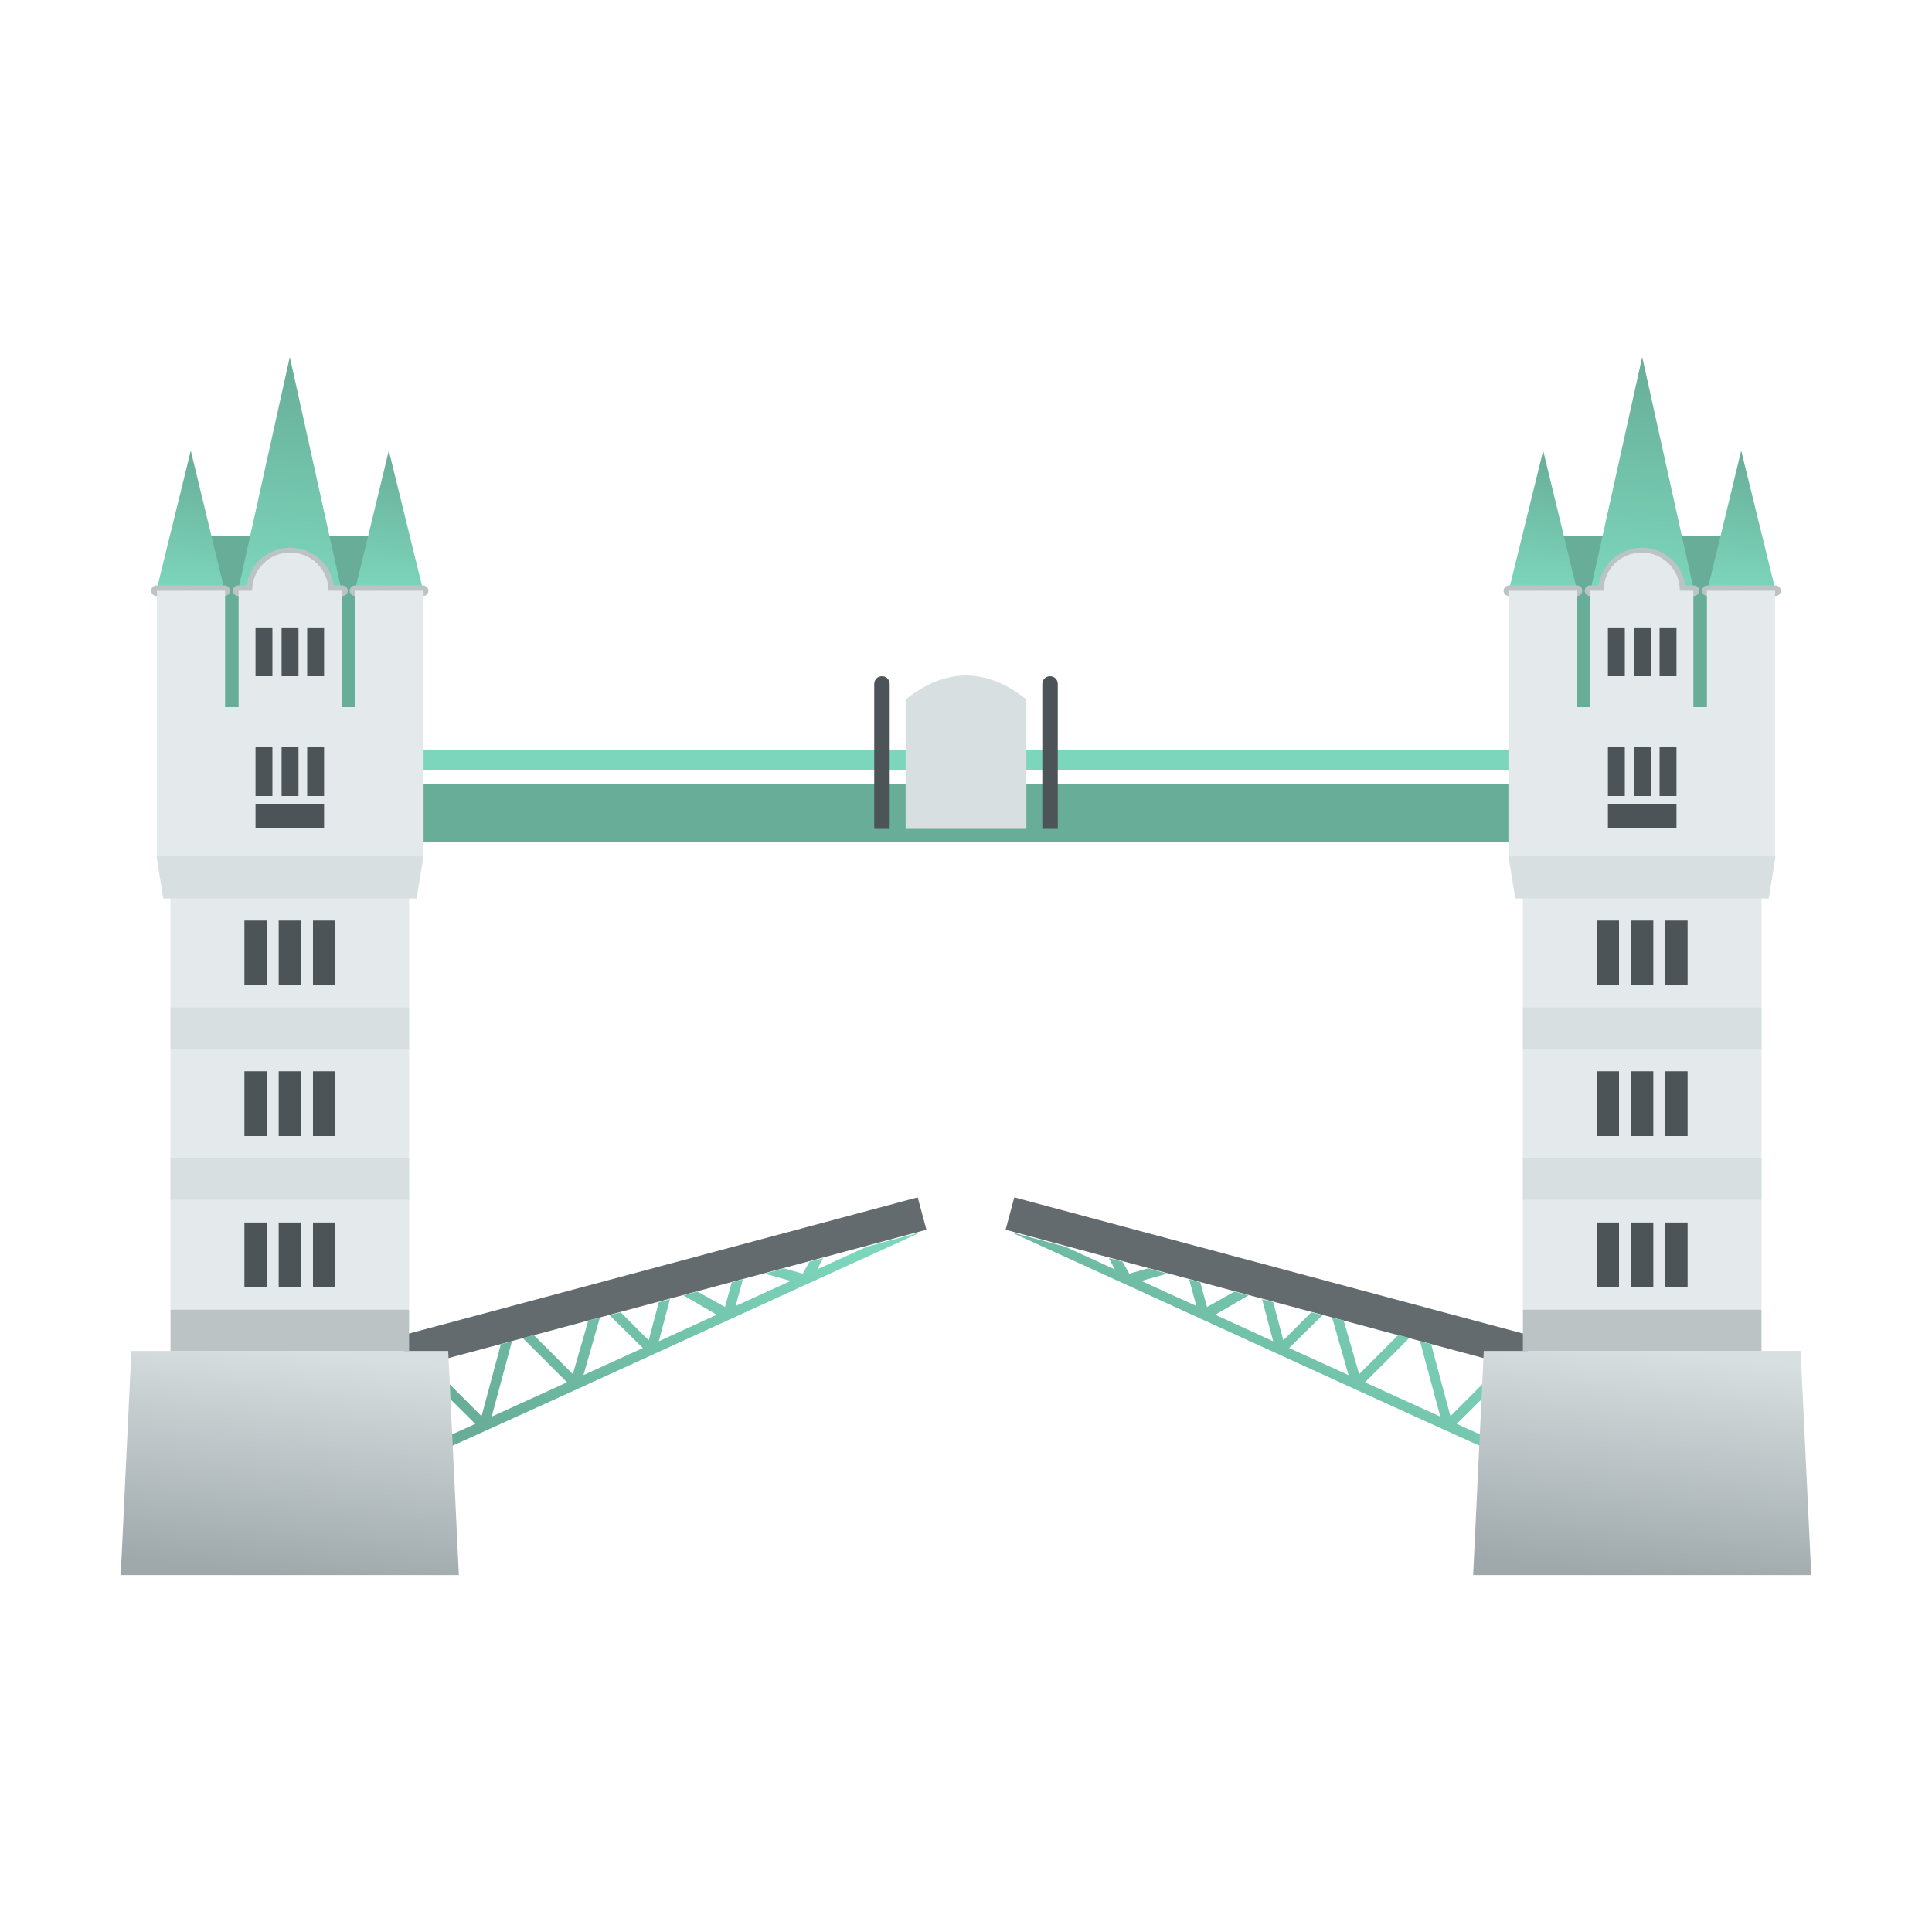 <svg id="eRYgwb2CmJ91" xmlns="http://www.w3.org/2000/svg" xmlns:xlink="http://www.w3.org/1999/xlink" viewBox="0 0 400 400" shape-rendering="geometricPrecision" text-rendering="geometricPrecision"><defs><linearGradient id="eRYgwb2CmJ912-fill" x1="159.055" y1="244.73" x2="107.73" y2="303.632" spreadMethod="pad" gradientUnits="userSpaceOnUse"><stop id="eRYgwb2CmJ912-fill-0" offset="0%" stop-color="rgb(124,214,187)"/><stop id="eRYgwb2CmJ912-fill-1" offset="100%" stop-color="rgb(104,173,152)"/></linearGradient><linearGradient id="eRYgwb2CmJ913-fill" x1="63.548" y1="279.796" x2="58.649" y2="326.248" spreadMethod="pad" gradientUnits="userSpaceOnUse"><stop id="eRYgwb2CmJ913-fill-0" offset="0%" stop-color="rgb(215,223,224)"/><stop id="eRYgwb2CmJ913-fill-1" offset="100%" stop-color="rgb(159,168,171)"/></linearGradient><linearGradient id="eRYgwb2CmJ917-fill" x1="60.008" y1="122.219" x2="64.331" y2="74.28" spreadMethod="pad" gradientUnits="userSpaceOnUse"><stop id="eRYgwb2CmJ917-fill-0" offset="0%" stop-color="rgb(124,214,187)"/><stop id="eRYgwb2CmJ917-fill-1" offset="100%" stop-color="rgb(104,173,152)"/></linearGradient><linearGradient id="eRYgwb2CmJ918-fill" x1="39.493" y1="122.247" x2="42.347" y2="93.51" spreadMethod="pad" gradientUnits="userSpaceOnUse"><stop id="eRYgwb2CmJ918-fill-0" offset="0%" stop-color="rgb(124,214,187)"/><stop id="eRYgwb2CmJ918-fill-1" offset="100%" stop-color="rgb(104,173,152)"/></linearGradient><linearGradient id="eRYgwb2CmJ919-fill" x1="80.519" y1="122.247" x2="83.373" y2="93.51" spreadMethod="pad" gradientUnits="userSpaceOnUse"><stop id="eRYgwb2CmJ919-fill-0" offset="0%" stop-color="rgb(124,214,187)"/><stop id="eRYgwb2CmJ919-fill-1" offset="100%" stop-color="rgb(104,173,152)"/></linearGradient><linearGradient id="eRYgwb2CmJ953-fill" x1="286.508" y1="247.395" x2="235.178" y2="306.298" spreadMethod="pad" gradientUnits="userSpaceOnUse"><stop id="eRYgwb2CmJ953-fill-0" offset="0%" stop-color="rgb(124,214,187)"/><stop id="eRYgwb2CmJ953-fill-1" offset="100%" stop-color="rgb(104,173,152)"/></linearGradient><linearGradient id="eRYgwb2CmJ957-fill" x1="340.007" y1="122.219" x2="344.324" y2="74.279" spreadMethod="pad" gradientUnits="userSpaceOnUse"><stop id="eRYgwb2CmJ957-fill-0" offset="0%" stop-color="rgb(124,214,187)"/><stop id="eRYgwb2CmJ957-fill-1" offset="100%" stop-color="rgb(104,173,152)"/></linearGradient><linearGradient id="eRYgwb2CmJ958-fill" x1="360.517" y1="122.248" x2="363.377" y2="93.51" spreadMethod="pad" gradientUnits="userSpaceOnUse"><stop id="eRYgwb2CmJ958-fill-0" offset="0%" stop-color="rgb(124,214,187)"/><stop id="eRYgwb2CmJ958-fill-1" offset="100%" stop-color="rgb(104,173,152)"/></linearGradient><linearGradient id="eRYgwb2CmJ959-fill" x1="319.493" y1="122.248" x2="322.353" y2="93.51" spreadMethod="pad" gradientUnits="userSpaceOnUse"><stop id="eRYgwb2CmJ959-fill-0" offset="0%" stop-color="rgb(124,214,187)"/><stop id="eRYgwb2CmJ959-fill-1" offset="100%" stop-color="rgb(104,173,152)"/></linearGradient><linearGradient id="eRYgwb2CmJ961-fill" x1="343.544" y1="279.796" x2="338.649" y2="326.247" spreadMethod="pad" gradientUnits="userSpaceOnUse"><stop id="eRYgwb2CmJ961-fill-0" offset="0%" stop-color="rgb(215,223,224)"/><stop id="eRYgwb2CmJ961-fill-1" offset="100%" stop-color="rgb(159,168,171)"/></linearGradient></defs><g id="eRYgwb2CmJ92"><rect id="eRYgwb2CmJ93" width="224.9" height="12.1" rx="0" ry="0" transform="matrix(1 0 0 1 87.6 162.3)" clip-rule="evenodd" fill="rgb(104,173,152)" fill-rule="evenodd" stroke="none" stroke-width="1"/><rect id="eRYgwb2CmJ94" width="224.9" height="4.2" rx="0" ry="0" transform="matrix(1 0 0 1 87.6 155.3)" clip-rule="evenodd" fill="rgb(124,214,187)" fill-rule="evenodd" stroke="none" stroke-width="1"/></g><g id="eRYgwb2CmJ95"><path id="eRYgwb2CmJ96" d="M212.5,144.8C204.2,138.2,195.8,138.2,187.5,144.8L187.5,171.6L212.5,171.6L212.5,144.8Z" clip-rule="evenodd" fill="rgb(215,223,224)" fill-rule="evenodd" stroke="none" stroke-width="1"/><path id="eRYgwb2CmJ97" d="M182.6,140L182.6,140C181.7,140,181,140.7,181,141.6L181,171.6L184.2,171.6L184.2,141.6C184.2,140.7,183.5,140,182.6,140Z" clip-rule="evenodd" fill="rgb(77,84,87)" fill-rule="evenodd" stroke="none" stroke-width="1"/><path id="eRYgwb2CmJ98" d="M217.4,140L217.4,140C216.5,140,215.8,140.7,215.8,141.6L215.8,171.6L219,171.6L219,141.6C219,140.7,218.3,140,217.4,140Z" clip-rule="evenodd" fill="rgb(77,84,87)" fill-rule="evenodd" stroke="none" stroke-width="1"/></g><g id="eRYgwb2CmJ99"><g id="eRYgwb2CmJ910"><polygon id="eRYgwb2CmJ911" points="84.6,283.4 82.8,276.6 190,247.9 191.8,254.6" fill="rgb(99,107,110)" stroke="none" stroke-width="1"/><path id="eRYgwb2CmJ912" d="M88.8,282.3L99.7,293.2L103.7,278.3L106,277.7L101.8,293.3L117.4,286.2L108.2,277L110.5,276.4L118.6,284.5L121.8,273.4L124.2,272.8L120.8,284.7L133.1,279.1L126.2,272.3L128.5,271.7L134.3,277.5L136.4,269.6L138.7,269L136.4,277.7L148.4,272.2L141.5,268.2L144.4,267.4L150.1,270.6L151.5,265.5L153.8,264.9L152.3,270.4L163.7,265.2L158.3,263.7L162.3,262.6L166.2,263.7L167.6,261.2L170.4,260.5L169.2,262.8L179.5,258.1L190.7,255.1L190.7,255.1C156.8,270.5,123,286.1,89.1,301.4L84.3,283.6L87.7,282.7L87.7,282.7L88.8,282.3L88.8,282.3ZM98.4,294.8L86.7,283.2L90.7,298.3L98.4,294.8L98.4,294.8Z" fill="url(#eRYgwb2CmJ912-fill)" stroke="none" stroke-width="1"/></g><polygon id="eRYgwb2CmJ913" points="27.2,279.7 92.8,279.7 95,326.1 25,326.1" clip-rule="evenodd" fill="url(#eRYgwb2CmJ913-fill)" fill-rule="evenodd" stroke="none" stroke-width="1"/><g id="eRYgwb2CmJ914"><rect id="eRYgwb2CmJ915" width="41" height="37.7" rx="0" ry="0" transform="matrix(1 0 0 1 39.5 111)" clip-rule="evenodd" fill="rgb(104,173,152)" fill-rule="evenodd" stroke="none" stroke-width="1"/><g id="eRYgwb2CmJ916"><polygon id="eRYgwb2CmJ917" points="70.7,122.2 49.3,122.2 60,73.9" clip-rule="evenodd" fill="url(#eRYgwb2CmJ917-fill)" fill-rule="evenodd" stroke="none" stroke-width="1"/><polygon id="eRYgwb2CmJ918" points="46.5,122.2 32.4,122.2 39.5,93.3" clip-rule="evenodd" fill="url(#eRYgwb2CmJ918-fill)" fill-rule="evenodd" stroke="none" stroke-width="1"/><polygon id="eRYgwb2CmJ919" points="87.6,122.2 73.5,122.2 80.5,93.3" clip-rule="evenodd" fill="url(#eRYgwb2CmJ919-fill)" fill-rule="evenodd" stroke="none" stroke-width="1"/></g><path id="eRYgwb2CmJ920" d="M73.5,123.4C72.9,123.4,72.4,122.9,72.4,122.3C72.4,121.7,72.9,121.2,73.5,121.2L87.6,121.2C88.2,121.2,88.7,121.7,88.7,122.3C88.7,122.9,88.2,123.4,87.6,123.4L73.5,123.4ZM32.4,123.4C31.8,123.4,31.3,122.9,31.3,122.3C31.3,121.7,31.8,121.2,32.4,121.2L46.5,121.2C47.1,121.2,47.6,121.7,47.6,122.3C47.6,122.9,47.1,123.4,46.5,123.4C46.5,123.4,32.4,123.4,32.4,123.4ZM49.3,123.4C48.7,123.4,48.2,122.9,48.2,122.3C48.2,121.7,48.7,121.2,49.3,121.2L51.1,121.2C51.3,119.2,52.3,117.3,53.7,116C55.3,114.4,57.6,113.4,60.1,113.4C62.6,113.4,64.8,114.4,66.5,116C67.9,117.4,68.8,119.2,69.1,121.2L70.9,121.2C71.5,121.2,72,121.7,72,122.3C72,122.9,71.5,123.4,70.9,123.4L68.1,123.4C67.5,123.4,67,122.9,67,122.3C67,120.4,66.2,118.7,65,117.5C63.8,116.3,62.1,115.5,60.2,115.5C58.3,115.5,56.6,116.3,55.4,117.5C54.2,118.7,53.4,120.4,53.4,122.3C53.4,122.9,52.9,123.4,52.3,123.4L49.3,123.4L49.3,123.4Z" fill="rgb(188,195,196)" stroke="none" stroke-width="1"/></g><g id="eRYgwb2CmJ921"><rect id="eRYgwb2CmJ922" width="49.4" height="8.6" rx="0" ry="0" transform="matrix(1 0 0 1 35.3 271.1)" clip-rule="evenodd" fill="rgb(188,195,196)" fill-rule="evenodd" stroke="none" stroke-width="1"/><path id="eRYgwb2CmJ923" d="M84.7,186L84.7,271.1L35.3,271.1L35.3,186L33.9,186L32.5,177.4C32.5,159,32.5,140.7,32.5,122.3L46.6,122.3L46.6,146.4L49.4,146.4L49.4,122.3L52.2,122.3C52.2,117.9,55.7,114.4,60.1,114.4C64.4,114.4,68,117.9,68,122.3L70.8,122.3L70.8,146.4L73.6,146.4L73.6,122.3L87.7,122.3C87.7,140.7,87.7,159,87.7,177.4L86.3,186L84.7,186Z" clip-rule="evenodd" fill="rgb(228,234,235)" fill-rule="evenodd" stroke="none" stroke-width="1"/><rect id="eRYgwb2CmJ924" width="49.4" height="8.6" rx="0" ry="0" transform="matrix(1 0 0 1 35.3 239.8)" clip-rule="evenodd" fill="rgb(215,223,224)" fill-rule="evenodd" stroke="none" stroke-width="1"/><rect id="eRYgwb2CmJ925" width="49.4" height="8.6" rx="0" ry="0" transform="matrix(1 0 0 1 35.3 208.6)" clip-rule="evenodd" fill="rgb(215,223,224)" fill-rule="evenodd" stroke="none" stroke-width="1"/><polygon id="eRYgwb2CmJ926" points="33.8,186 86.2,186 87.6,177.3 32.4,177.3" clip-rule="evenodd" fill="rgb(215,223,224)" fill-rule="evenodd" stroke="none" stroke-width="1"/></g><g id="eRYgwb2CmJ927"><g id="eRYgwb2CmJ928"><rect id="eRYgwb2CmJ929" width="4.6" height="13.4" rx="0" ry="0" transform="matrix(1 0 0 1 64.8 190.6)" clip-rule="evenodd" fill="rgb(77,84,87)" fill-rule="evenodd" stroke="none" stroke-width="1"/><rect id="eRYgwb2CmJ930" width="4.6" height="13.4" rx="0" ry="0" transform="matrix(1 0 0 1 57.7 190.6)" clip-rule="evenodd" fill="rgb(77,84,87)" fill-rule="evenodd" stroke="none" stroke-width="1"/><rect id="eRYgwb2CmJ931" width="4.6" height="13.4" rx="0" ry="0" transform="matrix(1 0 0 1 50.6 190.6)" clip-rule="evenodd" fill="rgb(77,84,87)" fill-rule="evenodd" stroke="none" stroke-width="1"/></g><g id="eRYgwb2CmJ932"><rect id="eRYgwb2CmJ933" width="4.6" height="13.4" rx="0" ry="0" transform="matrix(1 0 0 1 64.8 221.8)" clip-rule="evenodd" fill="rgb(77,84,87)" fill-rule="evenodd" stroke="none" stroke-width="1"/><rect id="eRYgwb2CmJ934" width="4.6" height="13.4" rx="0" ry="0" transform="matrix(1 0 0 1 57.7 221.8)" clip-rule="evenodd" fill="rgb(77,84,87)" fill-rule="evenodd" stroke="none" stroke-width="1"/><rect id="eRYgwb2CmJ935" width="4.6" height="13.4" rx="0" ry="0" transform="matrix(1 0 0 1 50.6 221.8)" clip-rule="evenodd" fill="rgb(77,84,87)" fill-rule="evenodd" stroke="none" stroke-width="1"/></g><g id="eRYgwb2CmJ936"><rect id="eRYgwb2CmJ937" width="4.6" height="13.4" rx="0" ry="0" transform="matrix(1 0 0 1 64.8 253.1)" clip-rule="evenodd" fill="rgb(77,84,87)" fill-rule="evenodd" stroke="none" stroke-width="1"/><rect id="eRYgwb2CmJ938" width="4.6" height="13.4" rx="0" ry="0" transform="matrix(1 0 0 1 57.7 253.1)" clip-rule="evenodd" fill="rgb(77,84,87)" fill-rule="evenodd" stroke="none" stroke-width="1"/><rect id="eRYgwb2CmJ939" width="4.6" height="13.4" rx="0" ry="0" transform="matrix(1 0 0 1 50.6 253.1)" clip-rule="evenodd" fill="rgb(77,84,87)" fill-rule="evenodd" stroke="none" stroke-width="1"/></g><g id="eRYgwb2CmJ940"><g id="eRYgwb2CmJ941"><rect id="eRYgwb2CmJ942" width="3.5" height="10.1" rx="0" ry="0" transform="matrix(1 0 0 1 63.6 154.7)" clip-rule="evenodd" fill="rgb(77,84,87)" fill-rule="evenodd" stroke="none" stroke-width="1"/><rect id="eRYgwb2CmJ943" width="3.5" height="10.1" rx="0" ry="0" transform="matrix(1 0 0 1 58.3 154.7)" clip-rule="evenodd" fill="rgb(77,84,87)" fill-rule="evenodd" stroke="none" stroke-width="1"/><rect id="eRYgwb2CmJ944" width="3.5" height="10.1" rx="0" ry="0" transform="matrix(1 0 0 1 52.9 154.7)" clip-rule="evenodd" fill="rgb(77,84,87)" fill-rule="evenodd" stroke="none" stroke-width="1"/></g><rect id="eRYgwb2CmJ945" width="14.2" height="5" rx="0" ry="0" transform="matrix(1 0 0 1 52.9 166.4)" clip-rule="evenodd" fill="rgb(77,84,87)" fill-rule="evenodd" stroke="none" stroke-width="1"/></g><g id="eRYgwb2CmJ946"><rect id="eRYgwb2CmJ947" width="3.5" height="10.1" rx="0" ry="0" transform="matrix(1 0 0 1 63.6 129.9)" clip-rule="evenodd" fill="rgb(77,84,87)" fill-rule="evenodd" stroke="none" stroke-width="1"/><rect id="eRYgwb2CmJ948" width="3.5" height="10.1" rx="0" ry="0" transform="matrix(1 0 0 1 58.3 129.9)" clip-rule="evenodd" fill="rgb(77,84,87)" fill-rule="evenodd" stroke="none" stroke-width="1"/><rect id="eRYgwb2CmJ949" width="3.5" height="10.1" rx="0" ry="0" transform="matrix(1 0 0 1 52.9 129.9)" clip-rule="evenodd" fill="rgb(77,84,87)" fill-rule="evenodd" stroke="none" stroke-width="1"/></g></g></g><g id="eRYgwb2CmJ950"><g id="eRYgwb2CmJ951"><polygon id="eRYgwb2CmJ952" points="315.4,283.4 317.2,276.6 210,247.9 208.2,254.6" fill="rgb(99,107,110)" stroke="none" stroke-width="1"/><path id="eRYgwb2CmJ953" d="M311.2,282.3L300.3,293.2L296.3,278.3L294,277.7L298.2,293.3L282.6,286.2L291.8,277L289.5,276.4L281.4,284.5L278.2,273.4L275.8,272.8L279.2,284.7L266.9,279.1L273.8,272.3L271.5,271.7L265.7,277.5L263.6,269.6L261.3,269L263.6,277.7L251.6,272.2L258.5,268.2L255.6,267.4L249.9,270.6L248.5,265.5L246.2,264.9L247.7,270.4L236.3,265.2L241.7,263.7L237.7,262.6L233.8,263.7L232.4,261.2L229.6,260.5L230.8,262.8L220.5,258.1L209.3,255.1L209.3,255.1C243.2,270.5,277,286.1,310.9,301.4L315.7,283.6L312.3,282.7L312.3,282.7L311.2,282.3L311.2,282.3ZM301.6,294.8L313.3,283.2L309.3,298.3L301.6,294.8L301.6,294.8Z" fill="url(#eRYgwb2CmJ953-fill)" stroke="none" stroke-width="1"/></g><g id="eRYgwb2CmJ954"><rect id="eRYgwb2CmJ955" width="41" height="37.7" rx="0" ry="0" transform="matrix(1 0 0 1 319.5 111)" clip-rule="evenodd" fill="rgb(104,173,152)" fill-rule="evenodd" stroke="none" stroke-width="1"/><g id="eRYgwb2CmJ956"><polygon id="eRYgwb2CmJ957" points="329.3,122.2 350.7,122.2 340,73.9" clip-rule="evenodd" fill="url(#eRYgwb2CmJ957-fill)" fill-rule="evenodd" stroke="none" stroke-width="1"/><polygon id="eRYgwb2CmJ958" points="353.5,122.2 367.6,122.2 360.5,93.3" clip-rule="evenodd" fill="url(#eRYgwb2CmJ958-fill)" fill-rule="evenodd" stroke="none" stroke-width="1"/><polygon id="eRYgwb2CmJ959" points="312.4,122.2 326.5,122.2 319.5,93.3" clip-rule="evenodd" fill="url(#eRYgwb2CmJ959-fill)" fill-rule="evenodd" stroke="none" stroke-width="1"/></g><path id="eRYgwb2CmJ960" d="M326.5,123.4C327.1,123.4,327.6,122.9,327.6,122.3C327.6,121.7,327.1,121.2,326.5,121.2L312.4,121.2C311.8,121.2,311.3,121.7,311.3,122.3C311.3,122.9,311.8,123.4,312.4,123.4L326.5,123.4ZM367.6,123.4C368.2,123.4,368.7,122.9,368.7,122.3C368.7,121.7,368.2,121.2,367.6,121.2L353.5,121.2C352.9,121.2,352.4,121.7,352.4,122.3C352.4,122.9,352.9,123.4,353.5,123.4L367.6,123.4ZM350.7,123.4C351.3,123.4,351.8,122.9,351.8,122.3C351.8,121.7,351.3,121.2,350.7,121.2L348.9,121.2C348.6,119.2,347.7,117.3,346.3,116C344.7,114.4,342.4,113.4,340,113.4C337.6,113.4,335.3,114.4,333.6,116C332.2,117.4,331.3,119.2,331,121.2L329.2,121.2C328.6,121.2,328.1,121.7,328.1,122.3C328.1,122.9,328.6,123.4,329.2,123.4L332,123.4C332.6,123.4,333.1,122.9,333.1,122.3C333.1,120.4,333.9,118.7,335.1,117.5C336.3,116.3,338,115.5,339.9,115.5C341.8,115.5,343.5,116.3,344.7,117.5C345.9,118.7,346.7,120.4,346.7,122.3C346.7,122.9,347.2,123.4,347.8,123.4L350.7,123.4Z" fill="rgb(188,195,196)" stroke="none" stroke-width="1"/></g><polygon id="eRYgwb2CmJ961" points="372.8,279.7 307.2,279.7 305,326.1 375,326.1" clip-rule="evenodd" fill="url(#eRYgwb2CmJ961-fill)" fill-rule="evenodd" stroke="none" stroke-width="1"/><g id="eRYgwb2CmJ962"><rect id="eRYgwb2CmJ963" width="49.4" height="8.6" rx="0" ry="0" transform="matrix(1 0 0 1 315.3 271.1)" clip-rule="evenodd" fill="rgb(188,195,196)" fill-rule="evenodd" stroke="none" stroke-width="1"/><path id="eRYgwb2CmJ964" d="M315.3,186L315.3,271.1L364.7,271.1L364.7,186L366.1,186L367.5,177.4C367.5,159,367.5,140.7,367.5,122.3L353.4,122.3L353.4,146.4L350.6,146.4L350.6,122.3L347.8,122.3C347.8,117.9,344.3,114.4,339.9,114.4C335.5,114.4,332,117.9,332,122.3L329.2,122.3L329.2,146.4L326.4,146.4L326.4,122.3L312.3,122.3C312.3,140.7,312.3,159,312.3,177.4L313.7,186L315.3,186L315.3,186Z" clip-rule="evenodd" fill="rgb(228,234,235)" fill-rule="evenodd" stroke="none" stroke-width="1"/><rect id="eRYgwb2CmJ965" width="49.4" height="8.6" rx="0" ry="0" transform="matrix(1 0 0 1 315.3 239.8)" clip-rule="evenodd" fill="rgb(215,223,224)" fill-rule="evenodd" stroke="none" stroke-width="1"/><rect id="eRYgwb2CmJ966" width="49.4" height="8.6" rx="0" ry="0" transform="matrix(1 0 0 1 315.3 208.6)" clip-rule="evenodd" fill="rgb(215,223,224)" fill-rule="evenodd" stroke="none" stroke-width="1"/><polygon id="eRYgwb2CmJ967" points="366.2,186 313.8,186 312.4,177.3 367.6,177.3" clip-rule="evenodd" fill="rgb(215,223,224)" fill-rule="evenodd" stroke="none" stroke-width="1"/></g><g id="eRYgwb2CmJ968"><g id="eRYgwb2CmJ969"><rect id="eRYgwb2CmJ970" width="4.6" height="13.4" rx="0" ry="0" transform="matrix(1 0 0 1 330.6 190.6)" clip-rule="evenodd" fill="rgb(77,84,87)" fill-rule="evenodd" stroke="none" stroke-width="1"/><rect id="eRYgwb2CmJ971" width="4.6" height="13.4" rx="0" ry="0" transform="matrix(1 0 0 1 337.7 190.6)" clip-rule="evenodd" fill="rgb(77,84,87)" fill-rule="evenodd" stroke="none" stroke-width="1"/><rect id="eRYgwb2CmJ972" width="4.6" height="13.4" rx="0" ry="0" transform="matrix(1 0 0 1 344.8 190.6)" clip-rule="evenodd" fill="rgb(77,84,87)" fill-rule="evenodd" stroke="none" stroke-width="1"/></g><g id="eRYgwb2CmJ973"><rect id="eRYgwb2CmJ974" width="4.6" height="13.4" rx="0" ry="0" transform="matrix(1 0 0 1 330.6 221.8)" clip-rule="evenodd" fill="rgb(77,84,87)" fill-rule="evenodd" stroke="none" stroke-width="1"/><rect id="eRYgwb2CmJ975" width="4.6" height="13.4" rx="0" ry="0" transform="matrix(1 0 0 1 337.7 221.8)" clip-rule="evenodd" fill="rgb(77,84,87)" fill-rule="evenodd" stroke="none" stroke-width="1"/><rect id="eRYgwb2CmJ976" width="4.6" height="13.4" rx="0" ry="0" transform="matrix(1 0 0 1 344.8 221.8)" clip-rule="evenodd" fill="rgb(77,84,87)" fill-rule="evenodd" stroke="none" stroke-width="1"/></g><g id="eRYgwb2CmJ977"><rect id="eRYgwb2CmJ978" width="4.6" height="13.4" rx="0" ry="0" transform="matrix(1 0 0 1 330.6 253.1)" clip-rule="evenodd" fill="rgb(77,84,87)" fill-rule="evenodd" stroke="none" stroke-width="1"/><rect id="eRYgwb2CmJ979" width="4.6" height="13.4" rx="0" ry="0" transform="matrix(1 0 0 1 337.7 253.1)" clip-rule="evenodd" fill="rgb(77,84,87)" fill-rule="evenodd" stroke="none" stroke-width="1"/><rect id="eRYgwb2CmJ980" width="4.6" height="13.4" rx="0" ry="0" transform="matrix(1 0 0 1 344.8 253.1)" clip-rule="evenodd" fill="rgb(77,84,87)" fill-rule="evenodd" stroke="none" stroke-width="1"/></g><g id="eRYgwb2CmJ981"><g id="eRYgwb2CmJ982"><rect id="eRYgwb2CmJ983" width="3.5" height="10.1" rx="0" ry="0" transform="matrix(1 0 0 1 332.9 154.7)" clip-rule="evenodd" fill="rgb(77,84,87)" fill-rule="evenodd" stroke="none" stroke-width="1"/><rect id="eRYgwb2CmJ984" width="3.5" height="10.1" rx="0" ry="0" transform="matrix(1 0 0 1 338.3 154.7)" clip-rule="evenodd" fill="rgb(77,84,87)" fill-rule="evenodd" stroke="none" stroke-width="1"/><rect id="eRYgwb2CmJ985" width="3.5" height="10.1" rx="0" ry="0" transform="matrix(1 0 0 1 343.6 154.7)" clip-rule="evenodd" fill="rgb(77,84,87)" fill-rule="evenodd" stroke="none" stroke-width="1"/></g><rect id="eRYgwb2CmJ986" width="14.2" height="5" rx="0" ry="0" transform="matrix(1 0 0 1 332.9 166.4)" clip-rule="evenodd" fill="rgb(77,84,87)" fill-rule="evenodd" stroke="none" stroke-width="1"/></g><g id="eRYgwb2CmJ987"><rect id="eRYgwb2CmJ988" width="3.5" height="10.1" rx="0" ry="0" transform="matrix(1 0 0 1 332.9 129.9)" clip-rule="evenodd" fill="rgb(77,84,87)" fill-rule="evenodd" stroke="none" stroke-width="1"/><rect id="eRYgwb2CmJ989" width="3.5" height="10.1" rx="0" ry="0" transform="matrix(1 0 0 1 338.3 129.9)" clip-rule="evenodd" fill="rgb(77,84,87)" fill-rule="evenodd" stroke="none" stroke-width="1"/><rect id="eRYgwb2CmJ990" width="3.5" height="10.1" rx="0" ry="0" transform="matrix(1 0 0 1 343.6 129.9)" clip-rule="evenodd" fill="rgb(77,84,87)" fill-rule="evenodd" stroke="none" stroke-width="1"/></g></g></g></svg>